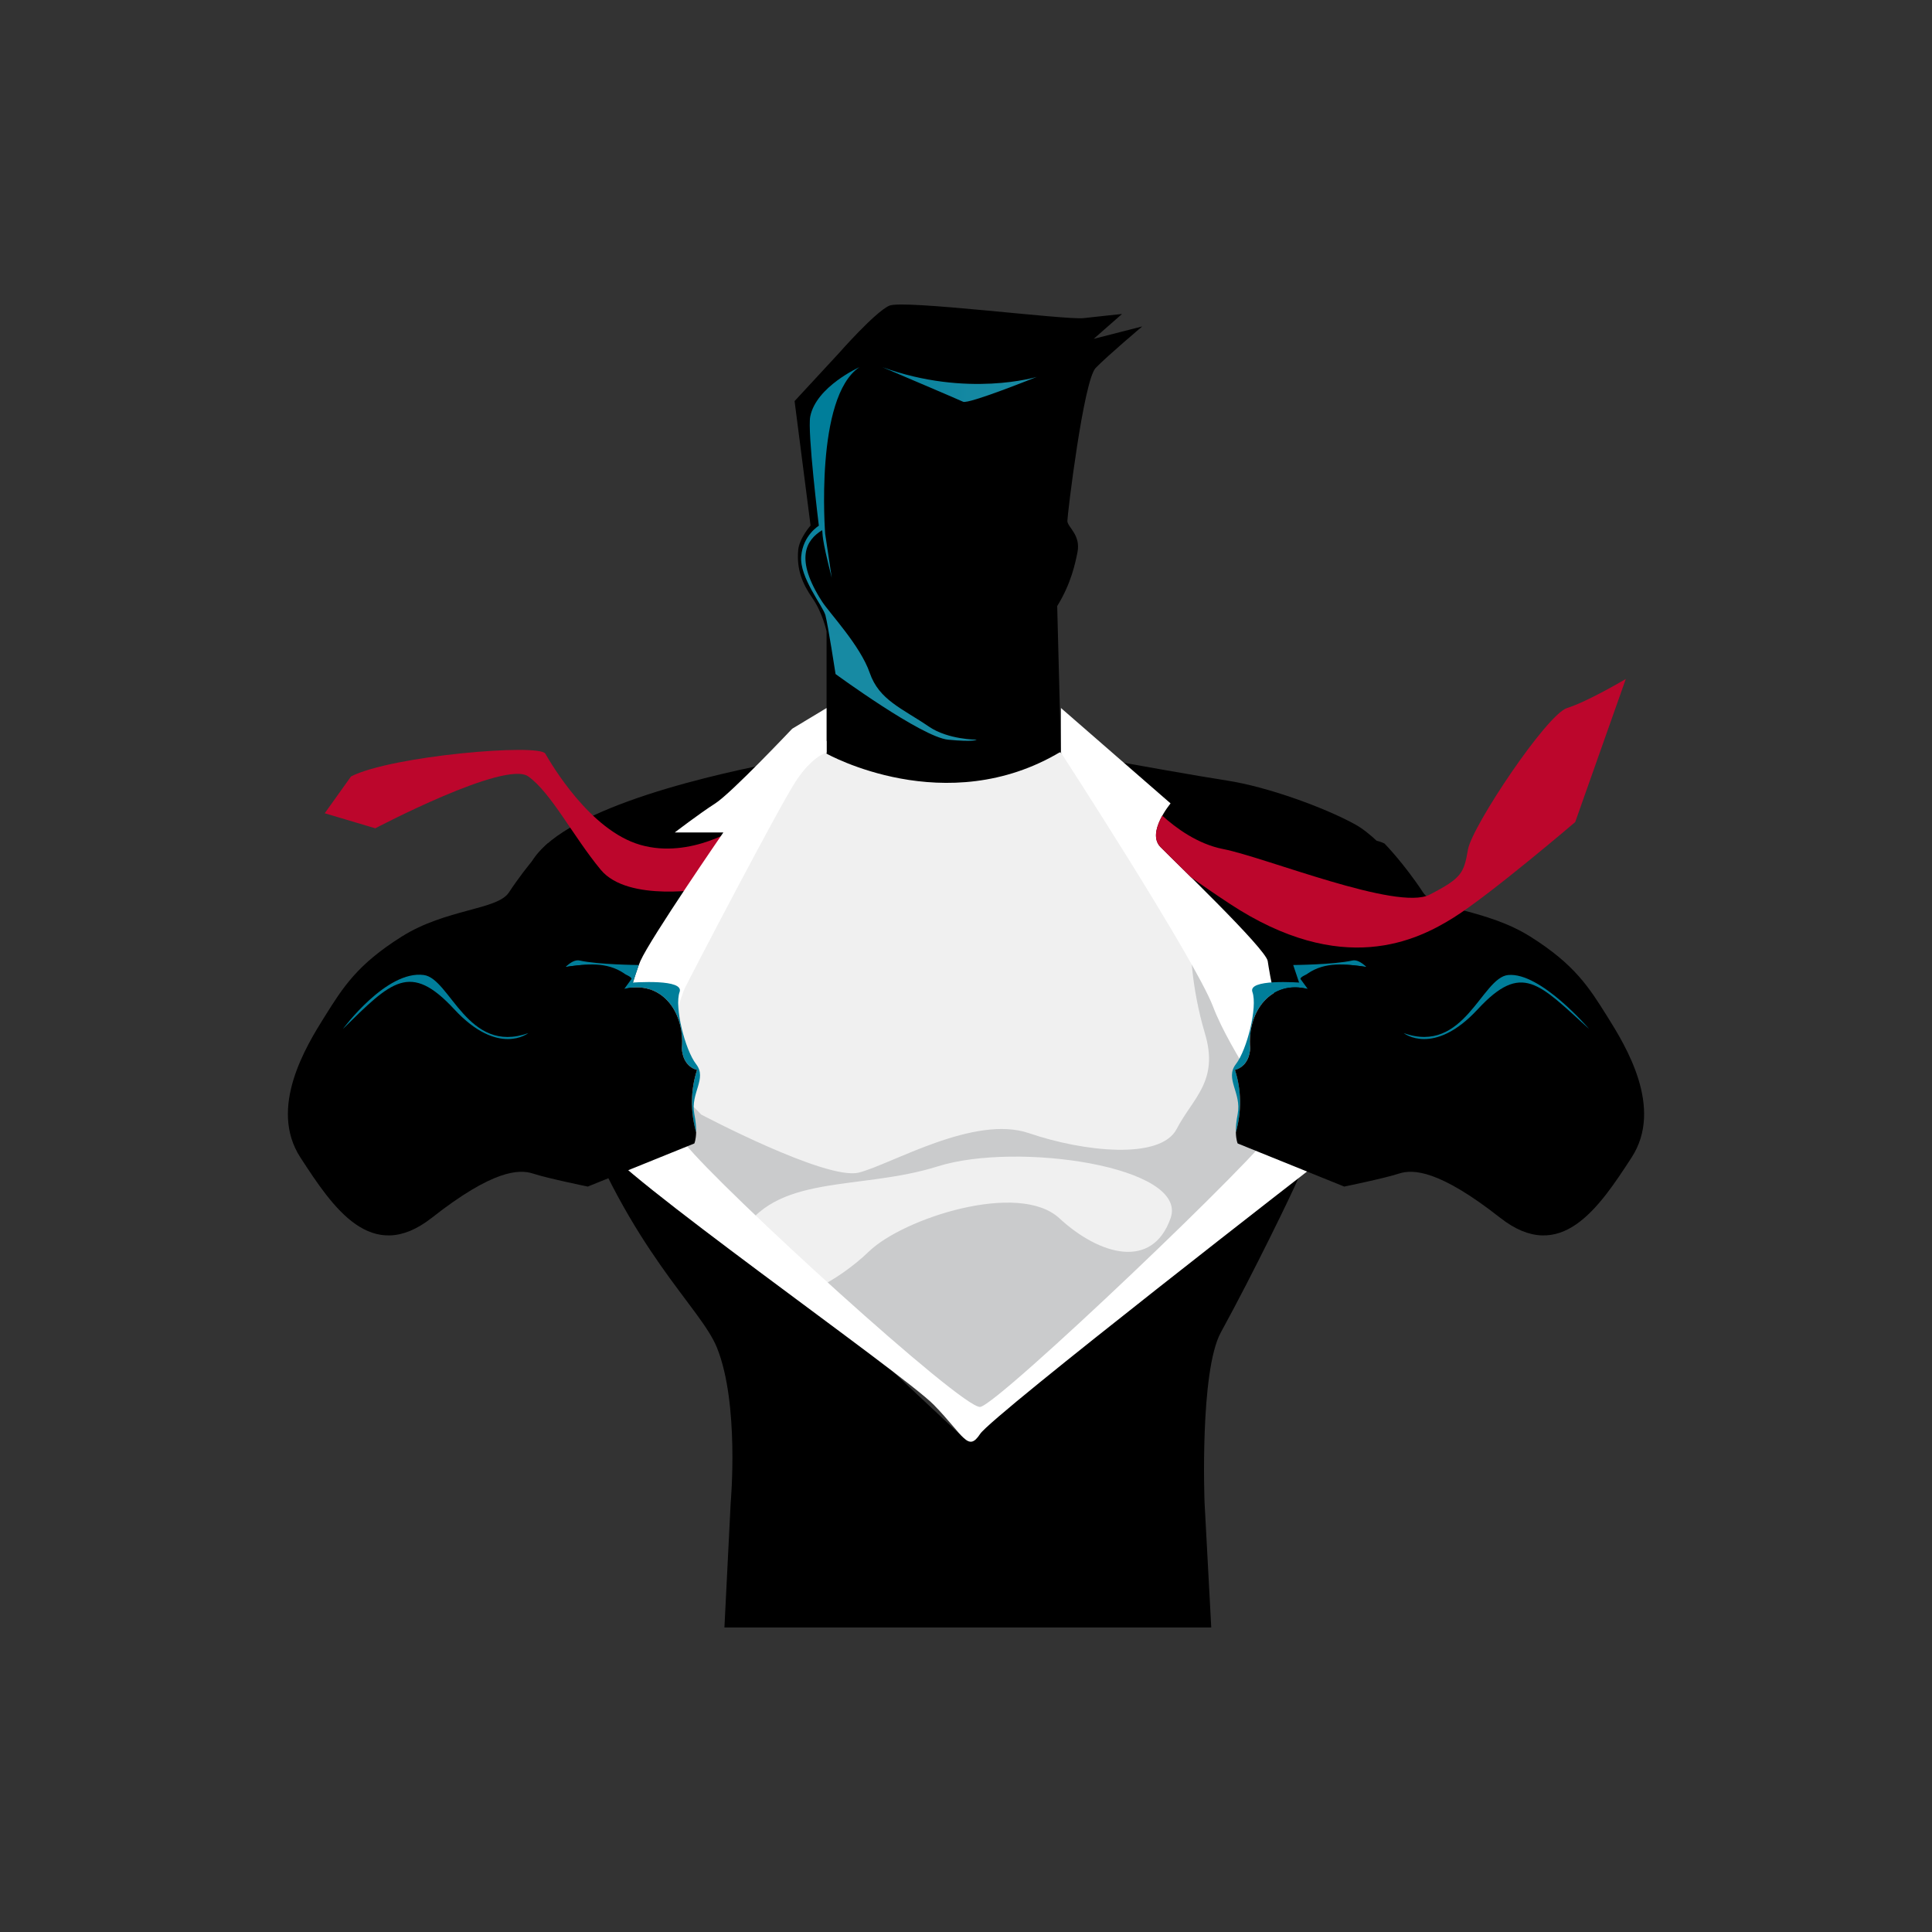 <?xml version="1.0" encoding="utf-8"?>
<!-- Generator: Adobe Illustrator 16.0.0, SVG Export Plug-In . SVG Version: 6.00 Build 0)  -->
<!DOCTYPE svg PUBLIC "-//W3C//DTD SVG 1.1//EN" "http://www.w3.org/Graphics/SVG/1.1/DTD/svg11.dtd">
<svg version="1.1" id="Layer_1" xmlns="http://www.w3.org/2000/svg" xmlns:xlink="http://www.w3.org/1999/xlink" x="0px" y="0px"
	 width="350px" height="350px" viewBox="0 0 350 350" enable-background="new 0 0 350 350" xml:space="preserve">
<rect x="0" y="0" width="350" height="350" fill="#333333" stroke="none"/>
<g>
	<path fill="#F0F0F0" d="M149.74,134.208c0.173-0.078,5.966,10.138,41.545,1.646l10.031,5.97l35.604,66.579l-60.421,49.103
		l-63.419-56.171C113.08,201.334,130.305,142.862,149.74,134.208z"/>
	<g>
		<g>
			<path d="M258.985,182.365c-0.732-3.006,0-17.282,0-17.282c-1.467-3.381-8.064-12.774-13.564-15.779
				c-5.498-3.006-15.763-6.763-23.096-7.891c-4.954-0.761-16.937-2.895-24.188-4.199c5.146,7.426,36.283,52.584,36.142,57.507
				c-0.155,5.365-6.554,17.63-10.556,22.129c-1.979,2.225-49.267,43.528-49.267,43.528s-51.239-47.538-55.509-55.248
				c-4.27-7.71,5.597-33.851,23.859-67.438c-12.901,2.372-39.868,8.371-46.223,17.998c-2.054,3.112-1.728,19.911-0.876,28.581
				c0.895,9.114,3.941,12.136,3.941,12.136l4.266,2.489c10.264,27.802,22.973,37.814,25.973,45.258
				c4.089,10.146,2.489,28.004,2.489,28.004h85.839c0,0-0.915-23.736,2.967-30.807c5.851-10.656,13.242-25.925,13.976-27.803
				c0.732-1.879,5.132-15.404,5.132-15.404S259.719,185.371,258.985,182.365z"/>
			<path d="M144.597,99.69c-0.295,3.472,0.744,6.032,2.578,8.661c1.833,2.63,2.565,6.012,2.565,6.012v22.167
				c0,0,21.61,12.159,42.463-0.375v0.022c-0.079-0.015,0-0.022,0-0.022l-0.682-26.36c2.565-4.133,3.288-7.868,3.665-9.708
				c0.659-3.209-1.821-4.589-1.821-5.716s2.933-25.468,5.132-27.722c2.199-2.254,8.431-7.514,8.431-7.514l-8.797,2.254l5.132-4.507
				c0,0-3.666,0.375-6.965,0.75c-3.3,0.376-32.627-3.381-35.193-2.254c-2.566,1.127-9.166,8.642-9.166,8.642l-7.993,8.641
				l2.896,22.542C146.843,95.202,144.781,97.521,144.597,99.69z"/>
		</g>
		<path opacity="0.2" fill="#35383F" d="M127.012,201.9c0,0,22.729,12.023,28.594,10.521c5.866-1.503,20.896-10.521,30.794-7.139
			c9.897,3.382,23.829,4.884,26.761-0.751c2.933-5.635,7.698-8.641,5.133-17.282c-2.566-8.642-2.566-15.593-2.566-15.593
			s20.896,31.749,19.063,34.754s-57.434,51.095-57.434,51.095l-33.339-22.317c0,0,7.189-2.479,13.421-8.49
			c6.232-6.011,27.127-12.773,34.46-6.011c7.332,6.763,16.863,9.394,20.163,0c3.299-9.393-27.861-13.9-42.16-9.393
			c-14.297,4.509-29.694,1.127-35.926,12.774c0,0-10.63-7.139-12.097-13.15c-1.466-6.011-2.932-12.022-2.932-12.022
			S121.146,195.514,127.012,201.9z"/>
		<g>
			<path fill="#BC062C" d="M133.977,149.679c0,0-8.798,6.012-17.962,3.381c-9.165-2.63-16.131-14.653-17.23-16.531
				c-1.101-1.879-27.861,0.376-35.193,4.133l-4.765,6.667l9.164,2.725c0,0,23.54-12.398,27.717-9.393
				c4.176,3.005,8.156,10.914,13.131,16.915c4.976,6.002,19.273,3.373,19.273,3.373L133.977,149.679z"/>
		</g>
		<path fill="#FFFFFF" d="M143.509,132.021c0,0-10.998,11.646-13.931,13.525c-2.933,1.878-7.332,5.26-7.332,5.26h8.798
			c0,0-13.198,19.161-15.03,23.293c-1.833,4.134-8.432,28.554-6.966,33.063c1.466,4.509,54.623,41.703,60.122,47.338
			c5.498,5.636,6.167,8.642,8.399,5.261c2.232-3.381,62.354-49.969,62.354-49.969s1.465-11.271-3.665-18.034
			c-5.133-6.763-6.233-15.403-6.6-17.658c-0.367-2.254-16.863-18.033-19.43-20.663s1.833-7.89,1.833-7.89l-19.859-17.284v8.076
			c0,0,24.259,37.386,27.558,46.028c3.299,8.641,11.731,19.16,10.998,22.166s-49.922,49.968-53.189,50.345
			c-3.267,0.375-46.892-39.449-53.49-47.715c-6.599-8.265-1.099-25.924,0-28.178c1.1-2.255,17.169-33.078,20.163-37.571
			c2.995-4.492,5.498-5.085,5.498-5.085v-8.065L143.509,132.021z"/>
		<g>
			<path fill="#007E9A" d="M111.981,176.597c0.234,0.242,2.086,2.186,2.677,1.397l1.063-3.172c0,0-7.407-0.065-10.706-0.816
				c-0.766-0.175-1.651,0.304-2.554,1.166C106.184,174.63,108.79,174.417,111.981,176.597z"/>
			<path fill="#007E9A" d="M123.528,189.879c0,1.127,0.55,3.382,2.75,3.945c-1.178,3.619-1.229,7.523-0.167,11.307
				c0.02-0.824-0.051-1.919-0.328-3.323c-0.745-3.792,2.368-6.387,0.332-9.017c-2.036-2.631-3.963-10.391-2.999-13.085
				c0.843-2.359-7.762-1.789-9.918-1.61c-0.059,0.346-0.118,0.71-0.118,1.076C119.679,177.48,124.078,183.116,123.528,189.879z"/>
			<path d="M126.278,193.824c-2.2-0.563-2.75-2.818-2.75-3.945c0.55-6.763-3.85-12.398-10.448-10.707l1.326-1.822
				c0.039-0.404-1.09-0.754-1.326-0.996c-3.191-2.18-6.896-1.724-10.618-1.182c-2.285,2.18-4.695,6.837-5.646,9.819
				c-0.312,1.949-0.293,0.923,0,0c0.626-3.896,2.335-11.236,7.466-13.24c0,0,4.439-23.45-5.092-18.942c0,0-3.484,3.538-7.005,8.88
				c-2.092,3.173-11.364,2.921-19.43,7.994c-8.065,5.073-10.631,9.206-13.93,14.467c-3.3,5.26-10.266,16.53-4.399,25.547
				c5.865,9.018,12.831,19.537,23.829,10.896c10.999-8.642,15.762-8.831,18.329-7.984c2.567,0.847,9.898,2.349,9.898,2.349
				l19.302-7.809c0,0,0.295-0.616,0.328-2.018C125.049,201.348,125.1,197.443,126.278,193.824z"/>
			<path fill="#007E9A" d="M62.125,186.403c0,0,7.873-10.699,14.664-9.769c4.78,0.656,7.921,14.462,18.919,10.521
				c0,0-5.408,4.321-13.419-4.32S70.909,177.758,62.125,186.403z"/>
		</g>
		<g>
			<path fill="#007E9A" d="M238.021,176.597c-0.236,0.242-2.088,2.186-2.68,1.397l-1.063-3.172c0,0,7.406-0.065,10.706-0.816
				c0.766-0.175,1.65,0.304,2.554,1.166C243.817,174.63,241.211,174.417,238.021,176.597z"/>
			<path fill="#007E9A" d="M226.473,189.879c0,1.127-0.551,3.382-2.75,3.945c1.177,3.619,1.228,7.523,0.166,11.307
				c-0.02-0.824,0.051-1.919,0.327-3.323c0.746-3.792-2.367-6.387-0.332-9.017c2.037-2.631,3.964-10.391,3.001-13.085
				c-0.844-2.359,7.762-1.789,9.918-1.61c0.06,0.346,0.117,0.71,0.117,1.076C230.321,177.48,225.922,183.116,226.473,189.879z"/>
			<path d="M223.723,193.824c2.199-0.563,2.75-2.818,2.75-3.945c-0.551-6.763,3.849-12.398,10.447-10.707l-1.326-1.822
				c-0.039-0.404,1.09-0.754,1.326-0.996c3.191-2.18,6.897-1.724,10.618-1.182c2.285,2.18,4.695,6.837,5.646,9.819
				c0.313,1.949,0.293,0.923,0,0c-0.625-3.896-2.335-11.236-7.467-13.24c0,0-4.438-23.45,5.093-18.942c0,0,3.483,3.538,7.005,8.88
				c2.092,3.173,11.364,2.921,19.43,7.994c8.064,5.073,10.631,9.206,13.932,14.467c3.299,5.26,10.264,16.53,4.398,25.547
				c-5.866,9.018-12.832,19.537-23.829,10.896c-10.998-8.642-15.762-8.831-18.328-7.984c-2.568,0.847-9.899,2.349-9.899,2.349
				l-19.302-7.809c0,0-0.295-0.616-0.327-2.018C224.95,201.348,224.899,197.443,223.723,193.824z"/>
			<path fill="#007E9A" d="M287.875,186.403c0,0-8.785-10.328-14.663-9.769c-4.803,0.458-7.921,14.462-18.919,10.521
				c0,0,5.409,4.321,13.42-4.32C275.725,174.193,278.787,178.181,287.875,186.403z"/>
		</g>
		<path fill="#BC062C" d="M283.897,128.262c-3.665,1.125-17.23,21.417-17.963,25.647c-0.734,4.23-1.101,5.162-6.946,8.168
			s-29.714-6.763-37.413-8.266c-4.632-0.905-8.599-3.848-11.024-6.05c-0.978,1.754-1.823,4.153-0.339,5.675
			c0.799,0.818,2.946,2.91,5.536,5.471c1.967,1.415,4.257,2.993,6.928,4.755c20.524,13.537,34.094,6.68,40.692,2.547
			c6.599-4.132,21.994-17.282,21.994-17.282l9.166-25.923C294.528,123.004,287.563,127.137,283.897,128.262z"/>
	</g>
	<linearGradient id="SVGID_1_" gradientUnits="userSpaceOnUse" x1="159.85" y1="69.665" x2="187.817" y2="69.665">
		<stop  offset="0" style="stop-color:#007E9A"/>
		<stop  offset="0.204" style="stop-color:#0A839E"/>
		<stop  offset="0.561" style="stop-color:#1488A2"/>
		<stop  offset="1" style="stop-color:#178AA3"/>
	</linearGradient>
	<path fill="url(#SVGID_1_)" d="M159.85,66.516c0,0,13.612,5.791,14.627,6.265c1.015,0.474,13.34-4.503,13.34-4.503
		S175.255,72.102,159.85,66.516z"/>
	<linearGradient id="SVGID_2_" gradientUnits="userSpaceOnUse" x1="156.561" y1="86.03" x2="160.937" y2="117.163">
		<stop  offset="0" style="stop-color:#007E9A"/>
		<stop  offset="0.204" style="stop-color:#0A839E"/>
		<stop  offset="0.561" style="stop-color:#1488A2"/>
		<stop  offset="1" style="stop-color:#178AA3"/>
	</linearGradient>
	<path fill="url(#SVGID_2_)" d="M168.306,131.648c-4.857-3.315-9.048-4.813-10.747-9.754c-1.699-4.942-7.295-10.828-8.654-12.943
		c-4.958-7.72-2.902-11.099,0.039-12.908c0.154,0.823-0.258,0.836,1.732,8.605l-1.189-7.955c0,0-1.932-24.73,6.207-30.177
		c0,0-7.825,3.508-8.909,8.928c-0.548,2.742,1.558,19.796,1.558,19.796s-2.885,1.719-3.197,5.559
		c-0.312,3.84,3.921,8.957,4.385,10.656c0.463,1.699,1.839,10.655,1.839,10.655s15.597,11.428,20.384,11.891s5.173,0,5.173,0
		S171.754,134.001,168.306,131.648z"/>
	<polygon points="219.429,294.835 131.237,294.835 132.373,272.158 218.216,272.158 	"/>
</g>
</svg>
